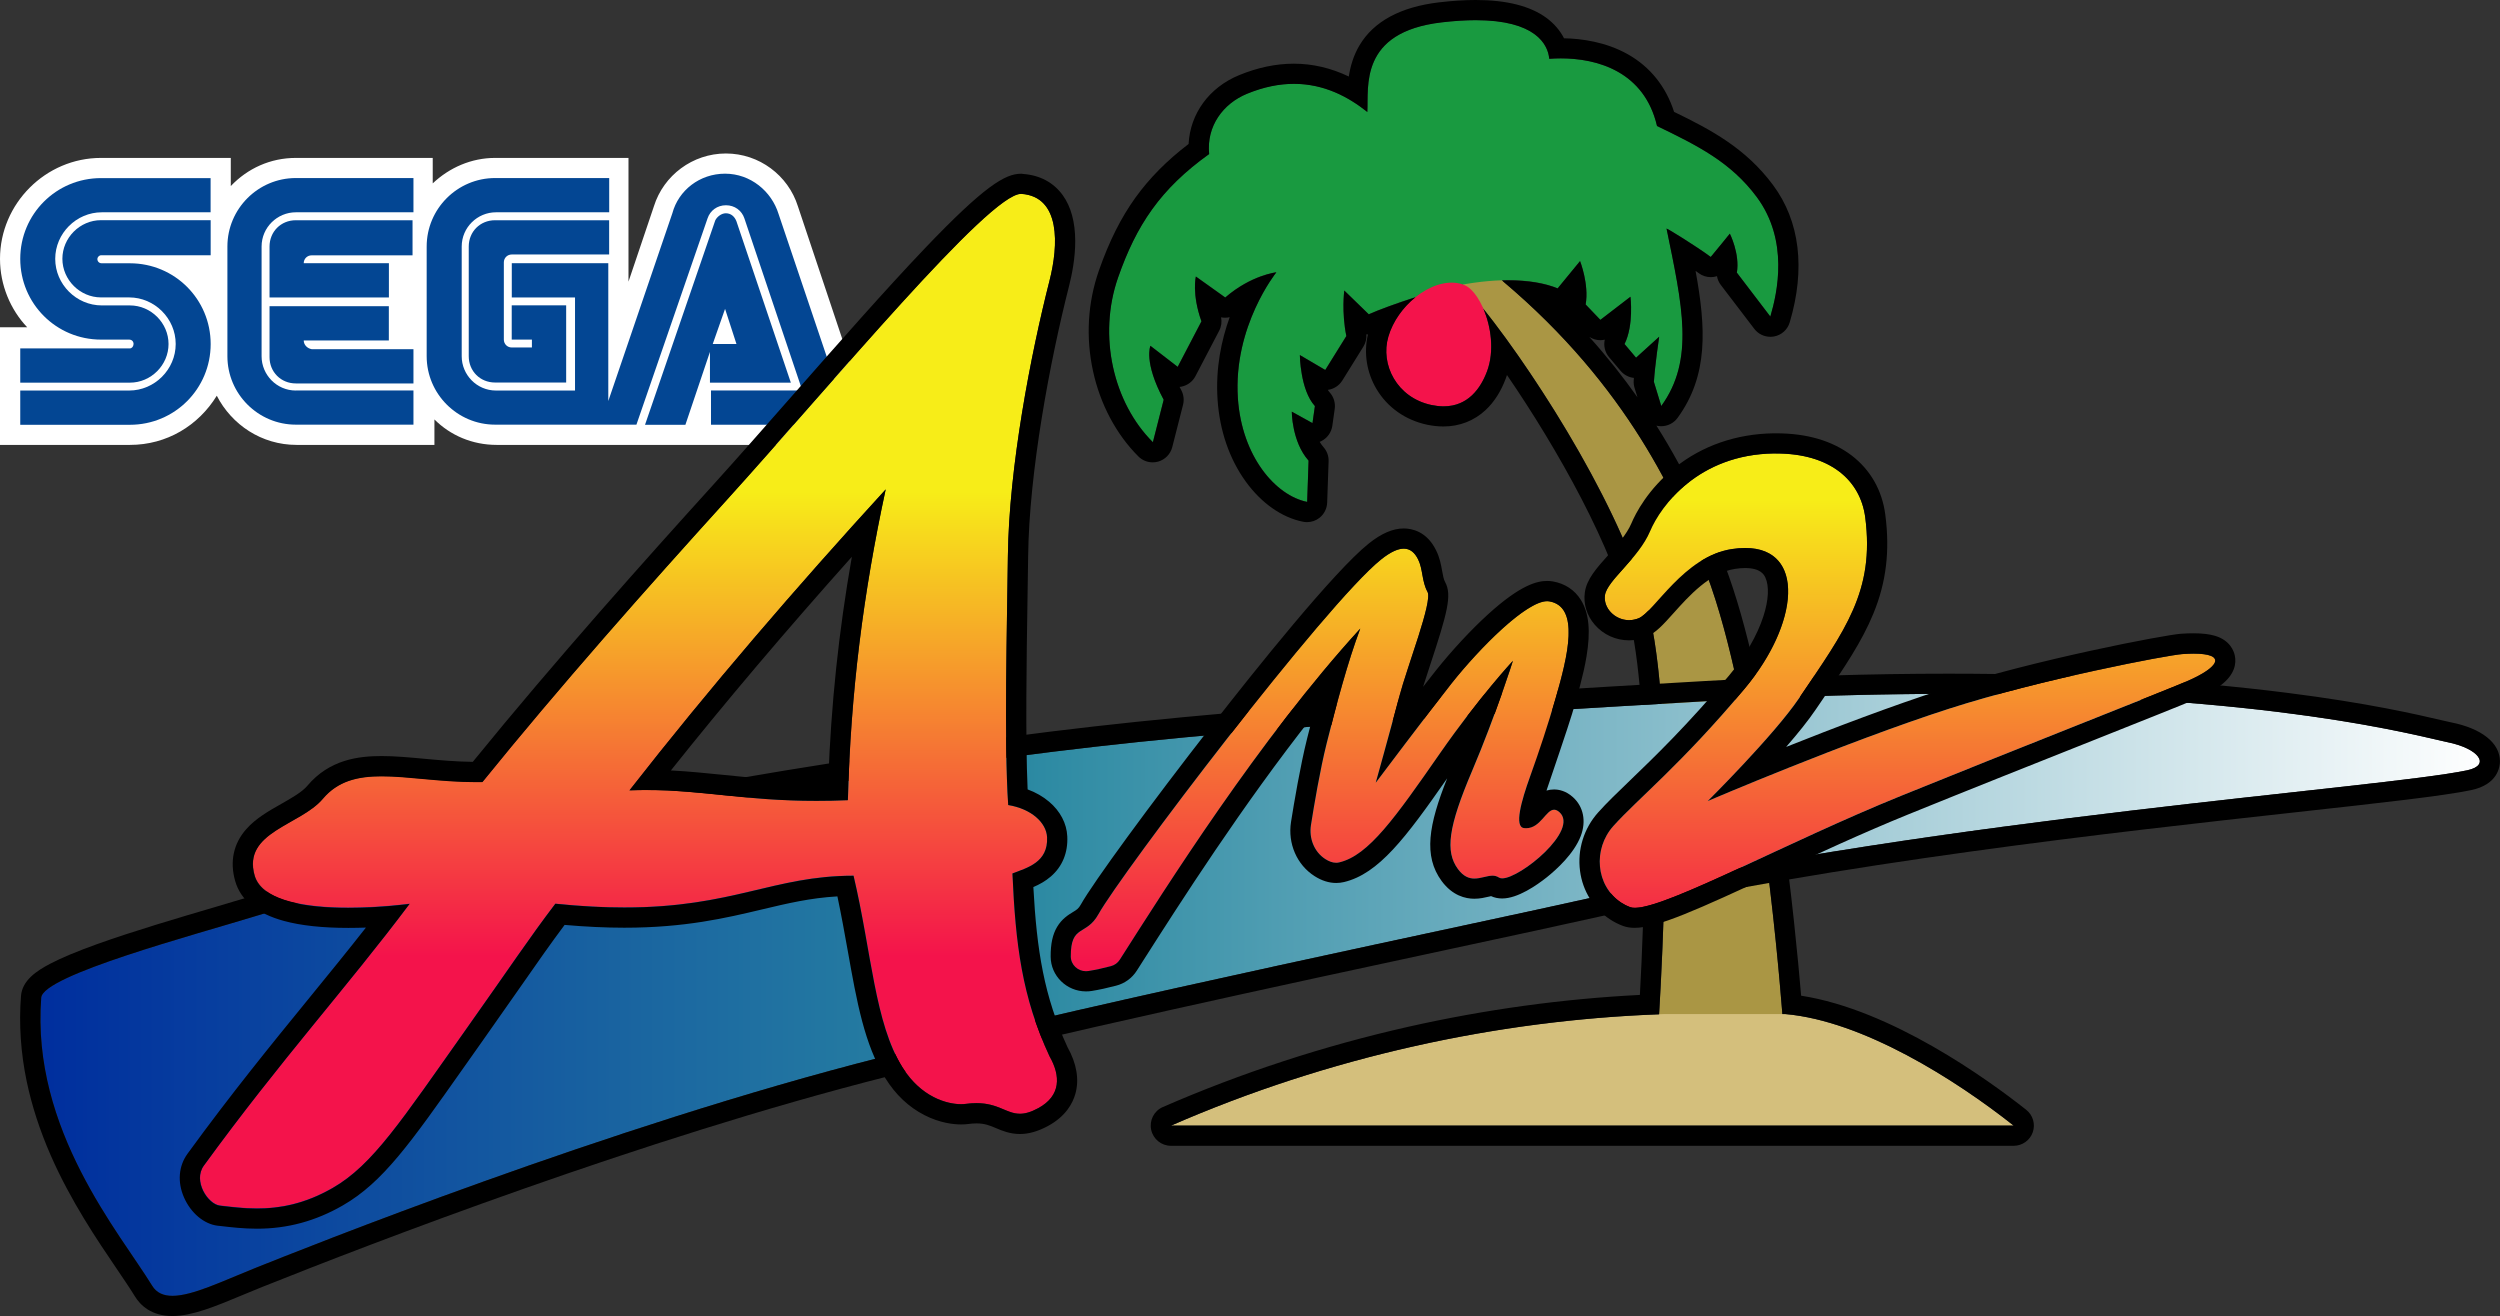 <?xml version="1.0" encoding="utf-8"?>
<!-- Generator: Adobe Illustrator 25.4.1, SVG Export Plug-In . SVG Version: 6.00 Build 0)  -->
<svg version="1.1" id="Layer_1" xmlns="http://www.w3.org/2000/svg" xmlns:xlink="http://www.w3.org/1999/xlink" x="0px" y="0px"
	 viewBox="0 0 3839 2020.9" style="enable-background:new 0 0 3839 2020.9;" xml:space="preserve">
<rect x="0" y="0" width="3839" height="2020.9" fill="#333333" stroke="none"/>
<style type="text/css">
	.st0{fill:#FFFFFF;}
	.st1{clip-path:url(#SVGID_00000150103856397656910720000006755665272035157383_);fill:#FFFFFF;}
	.st2{clip-path:url(#SVGID_00000049901568017932928670000003378079031096608417_);fill:#FFFFFF;}
	.st3{clip-path:url(#SVGID_00000025431240491873305270000012156325009850590851_);fill:#FFFFFF;}
	.st4{clip-path:url(#SVGID_00000163050988506239510930000005828168156217843642_);fill:#FFFFFF;}
	.st5{clip-path:url(#SVGID_00000019675389003087430760000017148134055545220268_);fill:#FFFFFF;}
	.st6{clip-path:url(#SVGID_00000038375070242519712710000002270438303256620474_);fill:#FFFFFF;}
	.st7{clip-path:url(#SVGID_00000177466282732464141730000012275408487032402063_);fill:#FFFFFF;}
	.st8{clip-path:url(#SVGID_00000148653311914497385360000014137855929718931116_);fill:#FFFFFF;}
	.st9{clip-path:url(#SVGID_00000106129441548741404920000016409499503379139767_);fill:#FFFFFF;}
	.st10{clip-path:url(#SVGID_00000146480252782646845160000008080466601064798623_);fill:#FFFFFF;}
	.st11{clip-path:url(#SVGID_00000047740966888734774640000017542693636842358462_);fill:#FFFFFF;}
	.st12{clip-path:url(#SVGID_00000107578919138600444440000012474362167409823876_);fill:#FFFFFF;}
	.st13{clip-path:url(#SVGID_00000027599663608427132030000017426885710107618238_);fill:#FFFFFF;}
	.st14{clip-path:url(#SVGID_00000163057854327063063070000015633127400222866314_);fill:#FFFFFF;}
	.st15{clip-path:url(#SVGID_00000138565888840142081280000013057317920518374320_);fill:#FFFFFF;}
	.st16{clip-path:url(#SVGID_00000096756709814996632710000012456661983357992859_);fill:#FFFFFF;}
	.st17{fill:#AA9644;stroke:#000000;stroke-width:33.983;stroke-linecap:round;stroke-miterlimit:10;}
	.st18{fill:#199A40;stroke:#000000;stroke-width:33.983;stroke-linecap:round;stroke-miterlimit:10;}
	.st19{fill:#D4BF7C;stroke:#000000;stroke-width:33.983;stroke-linecap:round;stroke-miterlimit:10;}
	.st20{fill:#F4134B;stroke:#000000;stroke-width:33.983;stroke-linecap:round;stroke-miterlimit:10;}
	
		.st21{clip-path:url(#SVGID_00000165212996956894721290000001894524358909858495_);fill:url(#path2694_00000145032003840359334170000004969880029260253880_);stroke:#000000;stroke-width:33.983;stroke-linecap:round;stroke-miterlimit:10;}
	
		.st22{clip-path:url(#SVGID_00000171704826648266397590000008763237708847100046_);fill:url(#path2796_00000013178428500236549020000011101374720960767675_);}
	
		.st23{clip-path:url(#SVGID_00000042703313434795117260000008944663110921089706_);fill:url(#path2824_00000141419782369927259680000015363880667287449254_);}
	
		.st24{clip-path:url(#SVGID_00000036940021995209950910000005452481644115510966_);fill:url(#path2852_00000072249520229754720710000005752524803025491106_);}
	.st25{fill:#034693;}
	
		.st26{clip-path:url(#SVGID_00000041988756392659126890000001119208460454463885_);fill:url(#path2694_00000166673765915170581720000000172192889173807264_);stroke:#000000;stroke-width:33.983;stroke-linecap:round;stroke-miterlimit:10;}
	
		.st27{clip-path:url(#SVGID_00000108278214001276235510000013524233720425218212_);fill:url(#path2796_00000057143020395816643200000008025833194826444200_);}
	
		.st28{clip-path:url(#SVGID_00000033327058265493707580000011083623459374890880_);fill:url(#path2824_00000066481683592326512260000005077658149130245026_);}
	
		.st29{clip-path:url(#SVGID_00000101781517790452415690000005969373334950144410_);fill:url(#path2852_00000060007443451962335600000014093884089678039436_);}
	.st30{fill:#AA9644;stroke:#000000;stroke-width:34.287;stroke-linecap:round;stroke-miterlimit:10;}
	.st31{fill:#199A40;stroke:#000000;stroke-width:34.287;stroke-linecap:round;stroke-miterlimit:10;}
	.st32{fill:#D4BF7C;stroke:#000000;stroke-width:34.287;stroke-linecap:round;stroke-miterlimit:10;}
	.st33{fill:#F4134B;stroke:#000000;stroke-width:34.287;stroke-linecap:round;stroke-miterlimit:10;}
	
		.st34{clip-path:url(#SVGID_00000152975745463659109310000012851977702134184878_);fill:url(#path2694_00000003816331123678025860000012022898703433389211_);stroke:#000000;stroke-width:34.287;stroke-linecap:round;stroke-miterlimit:10;}
	
		.st35{clip-path:url(#SVGID_00000051382975106658264560000000416284697850443933_);fill:url(#path2796_00000013165168274143511230000016505827040277530242_);}
	
		.st36{clip-path:url(#SVGID_00000053522593820447287330000011183975134419340209_);fill:url(#path2824_00000030481432238779210460000002156002125665541009_);}
	
		.st37{clip-path:url(#SVGID_00000099649055428968675800000018374880671321966209_);fill:url(#path2852_00000009588416673179434650000003901382349061642130_);}
	
		.st38{clip-path:url(#SVGID_00000014597221248400825730000016195790932627445656_);fill:url(#path2694_00000103234018926514742700000005587458440432503985_);stroke:#000000;stroke-width:34.287;stroke-linecap:round;stroke-miterlimit:10;}
	
		.st39{clip-path:url(#SVGID_00000109016371701503036120000017034216398549470135_);fill:url(#path2796_00000098191091774949978550000005019290328587793082_);}
	
		.st40{clip-path:url(#SVGID_00000052819323933510122290000013465156774714660027_);fill:url(#path2824_00000167362285730145848970000006107421026877389198_);}
	
		.st41{clip-path:url(#SVGID_00000075124715326510880950000005471207776936049594_);fill:url(#path2852_00000051355929359370521540000007266296423027884428_);}
	.st42{fill:none;}
	.st43{fill:#AA9644;}
	.st44{fill:#199A40;}
	.st45{fill:#D4BF7C;}
	.st46{fill:#F4134B;}
	
		.st47{clip-path:url(#SVGID_00000018231467769830977790000000465070044806334612_);fill:url(#path2694_00000007388816424134211640000009677213949269002157_);}
	
		.st48{clip-path:url(#SVGID_00000075122965796695706940000008219575112177165442_);fill:url(#path2796_00000089575386123049331670000015633483454920733360_);}
	
		.st49{clip-path:url(#SVGID_00000000944800354570317190000001480242195659443868_);fill:url(#path2824_00000011011567588587537340000010915041036268711340_);}
	
		.st50{clip-path:url(#SVGID_00000168093471847690029740000007427026446113344900_);fill:url(#path2852_00000135686038740900481800000011120806949617906304_);}
	
		.st51{clip-path:url(#SVGID_00000102524271993955500590000006768505704501323149_);fill:url(#path2694_00000063616979687034496790000004249112376199597980_);}
	
		.st52{clip-path:url(#SVGID_00000084497100548145072940000010150121578334946963_);fill:url(#path2796_00000137853923720722091610000005866428673165881236_);}
	
		.st53{clip-path:url(#SVGID_00000001631413245752279790000009471144572996585381_);fill:url(#path2824_00000137106886136732097320000015644796366819988119_);}
	
		.st54{clip-path:url(#SVGID_00000044892221329950071300000014262265168702493586_);fill:url(#path2852_00000009557166112233403110000009117190948499764908_);}
	
		.st55{clip-path:url(#SVGID_00000004517824011931994810000008550275010552255662_);fill:url(#path2694_00000133490687359057414660000010353485818714391718_);}
	
		.st56{clip-path:url(#SVGID_00000133520656974667790710000017035959974366889089_);fill:url(#path2796_00000183230814062172412730000008465251584443495837_);}
	
		.st57{clip-path:url(#SVGID_00000096763167086994731280000005851813526825941633_);fill:url(#path2824_00000090975533243410088650000017365172827261115825_);}
	
		.st58{clip-path:url(#SVGID_00000014620664879309096760000006210577041379678649_);fill:url(#path2852_00000118369326615222391780000017123601870682195099_);}
	
		.st59{clip-path:url(#SVGID_00000045601540902487233570000015377926900133877385_);fill:url(#path2694_00000058552166586404889340000006661211767717354417_);}
	
		.st60{clip-path:url(#SVGID_00000004505642148507184670000000023851425964241811_);fill:url(#path2796_00000047752134368035058270000000419936964063581588_);}
	
		.st61{clip-path:url(#SVGID_00000075850806422980745450000011641526607367071912_);fill:url(#path2824_00000151535852857693087810000010343277219812912567_);}
	
		.st62{clip-path:url(#SVGID_00000098921363296543759480000017760549852691167374_);fill:url(#path2852_00000054953858163487878510000015426631296710063022_);}
	.st63{fill:#FFFFFF;stroke:#000000;stroke-width:33.983;stroke-linecap:round;stroke-miterlimit:10;}
	
		.st64{clip-path:url(#SVGID_00000116201507082149421190000004107874428830185643_);fill:#FFFFFF;stroke:#000000;stroke-width:33.983;stroke-linecap:round;stroke-miterlimit:10;}
	.st65{clip-path:url(#SVGID_00000096031428979465431640000004760849674522106811_);fill:#FFFFFF;}
	.st66{clip-path:url(#SVGID_00000009575308193180908240000014744895425527659669_);fill:#FFFFFF;}
	.st67{clip-path:url(#SVGID_00000062185436345499855810000018099173965499889563_);fill:#FFFFFF;}
	
		.st68{clip-path:url(#SVGID_00000150791969580225968670000001623849719806086076_);fill:#FFFFFF;stroke:#000000;stroke-width:33.983;stroke-linecap:round;stroke-miterlimit:10;}
	.st69{clip-path:url(#SVGID_00000135651798343335715980000014641382232055153576_);fill:#FFFFFF;}
	.st70{clip-path:url(#SVGID_00000039816402209984571340000006650888804267905950_);fill:#FFFFFF;}
	.st71{clip-path:url(#SVGID_00000172417974490051453100000002015051309667321791_);fill:#FFFFFF;}
	.st72{fill:#FFFFFF;stroke:#000000;stroke-width:34.287;stroke-linecap:round;stroke-miterlimit:10;}
	
		.st73{clip-path:url(#SVGID_00000080900388175416881530000013543538133842915464_);fill:#FFFFFF;stroke:#000000;stroke-width:34.287;stroke-linecap:round;stroke-miterlimit:10;}
	.st74{clip-path:url(#SVGID_00000112606562950687553090000000373360718812777622_);fill:#FFFFFF;}
	.st75{clip-path:url(#SVGID_00000078009123659022575830000005017369276201151886_);fill:#FFFFFF;}
	.st76{clip-path:url(#SVGID_00000181048674101913974180000000929996794803810187_);fill:#FFFFFF;}
	
		.st77{clip-path:url(#SVGID_00000119095700828847714300000003782886581463849640_);fill:#FFFFFF;stroke:#000000;stroke-width:34.287;stroke-linecap:round;stroke-miterlimit:10;}
	.st78{clip-path:url(#SVGID_00000116952537411387896770000003358978108642183863_);fill:#FFFFFF;}
	.st79{clip-path:url(#SVGID_00000033350894012848364800000011107014642759678884_);fill:#FFFFFF;}
	.st80{clip-path:url(#SVGID_00000096034319856316387720000016460875875835796103_);fill:#FFFFFF;}
</style>
<g>
	<g>
		<g>
			<g>
				<path class="st0" d="M1225.2,316.6c-14.9-47.2-59.3-80.9-110.5-80.9c-51.2,0-95.7,33.7-110.5,80.9l-39.1,115.9v-190H760.2
					c-36.4,0-70.1,14.9-95.7,39.1v-39.1H454.2c-39.1,0-74.1,16.2-99.8,43.2v-43.2H155c-84.9,0-155,70.1-155,155
					c0,40.4,16.2,78.2,41.8,105.1H0v180.6h199.5c56.6,0,105.1-29.6,133.4-75.5c22.9,44.5,68.7,75.5,122.6,75.5h211.6v-39.1
					c24.3,24.3,57.9,39.1,95.7,39.1h585L1225.2,316.6z"/>
				<g>
					<g>
						<path class="st25" d="M199.5,535H31.1v52.6h168.4c32.4,0,59.3-27,59.3-59.3c0-32.4-27-59.3-59.3-59.3h-43.2
							c-39.1,0-71.5-32.4-71.5-71.5s32.4-71.5,71.5-71.5h167.1v-52.5H155.1c-68.7,0-124,55.3-124,124s55.3,124,124,124h43.2
							c4,0,6.8,2.7,6.8,6.8C204.9,532.3,202.3,535,199.5,535z"/>
						<path class="st25" d="M155.1,392h168.4v-53.9H155.1c-32.4,0-59.3,27-59.3,59.3s27,59.3,59.3,59.3h43.2
							c39.1,0,71.5,32.4,71.5,71.5c0,39.1-32.4,71.5-71.5,71.5H31.1v52.6h168.4c68.7,0,124-55.3,124-124s-55.3-124-124-124h-43.2
							c-4,0-6.8-2.7-6.8-6.8C149.7,394.8,152.3,392,155.1,392z"/>
					</g>
					<g>
						<path class="st25" d="M760.2,338.2c-22.9,0-40.4,17.5-40.4,40.4V547c0,22.9,17.5,40.4,40.4,40.4h109.2V468.9h-83.6v52.6h31
							v12.1h-31c-6.8,0-12.1-5.4-12.1-12.1V402.9c0-6.8,5.4-12.1,12.1-12.1h149.6v-52.6L760.2,338.2L760.2,338.2z"/>
						<path class="st25" d="M1091.8,587.6h122.6l-83.6-248c-2.7-6.8-8.1-12.1-16.2-12.1c-6.8,0-13.5,5.4-16.2,10.8l-107.9,314h62
							l37.7-111.9v47.2H1091.8z M1113.4,474.3l17.5,53.9h-36.4L1113.4,474.3z"/>
						<path class="st25" d="M1195.6,328.7c-10.8-35.1-43.2-62-82.2-62c-39,0-71.5,25.6-80.9,60.7l-98.4,288.4V404.2H785.9v52.6H883
							v142.9H761.6c-29.6,0-52.6-24.3-52.6-52.6V378.6c0-29.6,24.3-52.6,52.6-52.6h173.9v-52.6H760.3
							c-57.9,0-105.1,47.2-105.1,105.1V547c0,57.9,47.2,105.1,105.1,105.1h217l109.2-316.7c4-12.1,14.9-20.2,28.3-20.2
							s24.3,8.1,28.3,20.2l88.9,264.2h-140.2v52.6h213l0,0L1195.6,328.7z"/>
					</g>
					<g>
						<path class="st25" d="M454.3,599.7c-29.6,0-52.6-24.3-52.6-52.6V378.6c0-29.6,24.3-52.6,52.6-52.6h180.6v-52.6H454.3
							c-57.9,0-105.1,47.2-105.1,105.1V547c0,57.9,47.2,105.1,105.1,105.1h180.6v-52.5H454.3z"/>
						<path class="st25" d="M466.4,522.8h130.7v-52.6H413.9v78.2c0,22.9,17.5,40.4,40.4,40.4h180.6v-52.6H478.6
							C471.8,535,466.4,529.5,466.4,522.8z"/>
						<path class="st25" d="M597.2,404.2H466.4c0-6.8,5.4-12.1,12.1-12.1h155v-53.9H454.3c-22.9,0-40.4,17.5-40.4,40.4v78.2h183.3
							V404.2z"/>
					</g>
				</g>
			</g>
		</g>
	</g>
	<g>
		<g>
			<g>
				<path id="path2658_00000093164954726911556660000006117504139371818370_" class="st43" d="M2241.6,432.2
					c74.5,76.8,253.6,341.8,292.3,515.9c42.8,192.7,12.9,623.5,12.9,623.5l98.5,30.2l92.8-30.2c0,0-32.2-466.5-118.2-692.3
					c-43.6-114.5-120.4-285.9-311.6-447.1C2254.4,376.8,2245.9,400.9,2241.6,432.2z"/>
				<path id="path2660_00000160899481145431831440000006117899005489717434_" class="st44" d="M2379,90.3
					c58.1-4.3,144.1,10.7,165.6,103.2c62.3,30.1,113.4,55.5,153.2,109.1c49.4,66.7,31.7,146.7,20.8,183.5l-51.4-67.4
					c4.8-29-10.8-59.9-10.8-59.9s-19.8,24.5-29.3,35.8c-22.3-16.5-67.2-44.2-67.9-43.6c24.2,117.7,43.5,201.6-8.1,272.5l-11.3-37.1
					c1.6-25.8,8.1-69.3,8.1-69.3l-35.5,32.2l-17.7-21c14.5-29,9.1-72.6,9.1-72.6l-46.2,35.5l-22.6-23.7c5.4-31.2-8.6-66.7-8.6-66.7
					l-34.4,41.9c-34.4-14-87.1-17.2-153.7-4.3c-35.1,6.8-107.5,31.2-136.5,44.1l-37.6-36.5c0,0-4.3,33.3,3.2,69.9l-32.4,52.1
					l-39-22.9c0,0,0.5,53.6,23.1,78.3l-3.7,26.2l-31.8-17.6c0,0,0,46.2,25.8,75.2l-2.1,63.4c-48.4-9.7-100.3-69.6-106.4-159.1
					c-7.5-110.7,59.1-193.5,59.1-193.5s-38.7,4.3-78.5,38.7l-45.2-32.2c0,0-6.5,26.9,8.6,68.8l-36.5,69.9l-41.9-32.3
					c0,0-10.8,24.7,20.4,82.8l-16.6,65.2c-60.6-60.3-84.9-163.3-53.3-253.3c28-79.6,64.5-135.4,139.7-189.2
					c-4.3-43,21.5-77.4,58-92.5c81.2-33.4,141.9-6.5,184.9,28c2.2-38.7-12.9-122.6,113.9-137.6C2350.9,18.1,2376.9,64.5,2379,90.3z"
					/>
				<path id="path2662_00000048481633828935580500000013424722172441662093_" class="st45" d="M3092.2,1728.5H1798.2
					c244-106.5,504.9-162.9,757.5-171.3h185.8C2860.4,1567.7,3002.3,1657.4,3092.2,1728.5z"/>
				<path id="path2664_00000117636017880974345350000015447837381842023606_" class="st46" d="M2249.5,438.1
					c25.8,11.3,53.2,80.6,33.9,132.2c-11.4,30.4-35.6,62.2-85.5,51.6c-53.2-11.3-78.6-62.3-66.1-104.8
					C2147.9,462.2,2209.3,420.5,2249.5,438.1z"/>
				<path d="M2266.1,31c91.8,0,111.1,37.2,112.9,59.3c5.6-0.4,11.5-0.7,17.6-0.7c56.5,0,128.5,20.4,147.9,103.9
					c62.3,30.1,113.4,55.5,153.2,109.1c49.4,66.7,31.7,146.7,20.8,183.5l-51.4-67.4c4.8-29-10.8-59.9-10.8-59.9
					s-19.8,24.5-29.3,35.8c-22-16.3-66.2-43.6-67.9-43.6c0,0,0,0,0,0c24.2,117.7,43.5,201.6-8.1,272.5l-11.3-37.1
					c1.6-25.8,8.1-69.3,8.1-69.3l-35.5,32.2l-17.7-21c14.5-29,9.1-72.6,9.1-72.6l-46.2,35.5l-22.6-23.6c5.4-31.2-8.6-66.6-8.6-66.6
					l-34.4,41.9c-19.6-8-45-12.4-75.6-12.4c-3.2,0-6.4,0-9.7,0.1c0.6,0.6,1,1,1.6,1.6c191.2,161.2,268,332.6,311.6,447.1
					c77.1,202.4,111,598.2,117.2,677.9h4.4c119,10.4,260.9,100.2,350.8,171.3H1798.2c241.4-105.4,499.4-161.6,749.5-170.9
					c4.6-75.1,24.5-437.2-13.8-609.4c-33.4-150-170.9-367.5-255.9-473.9c11.7,27.4,17.1,64.9,5.5,96c-9.9,26.3-29.3,53.7-66.7,53.7
					c-5.8,0-12-0.7-18.7-2.1c-53.2-11.3-78.6-62.3-66.1-104.8c7-24,22.8-45.5,41.6-60.6c-28.1,9-56.1,19.2-71.7,26.2l-37.6-36.5
					c0,0-4.3,33.3,3.2,69.9l-32.4,52.1l-39-22.9c0,0,0.5,53.6,23.1,78.3l-3.7,26.2l-31.8-17.6c0,0,0,46.2,25.8,75.2l-2.2,63.4
					c-48.4-9.7-100.3-69.6-106.4-159.1c-7.5-110.7,59.1-193.5,59.1-193.5s-38.7,4.3-78.5,38.7l-45.1-32.2c0,0-6.4,26.9,8.6,68.8
					l-36.5,69.9l-41.9-32.3c0,0-10.7,24.7,20.4,82.8l-16.6,65.2c-60.6-60.3-84.9-163.3-53.3-253.3c27.9-79.6,64.5-135.4,139.7-189.2
					c-4.3-43,21.5-77.4,58-92.5c26.2-10.8,50.2-15.3,72.2-15.3c46.3,0,83.5,19.9,112.7,43.2c2.1-38.7-12.9-122.6,113.9-137.6
					C2233.3,32.1,2250.7,31,2266.1,31 M2266.1,0L2266.1,0c-17.2,0-36.1,1.2-56.3,3.6c-59.1,7-100.2,29.2-122.1,65.9
					c-9.4,15.8-14.1,32.5-16.5,48c-27.3-13.1-55.5-19.7-84.4-19.7c-27.4,0-55.6,5.9-84,17.6c-46.2,19-75.2,59.3-77.6,105.7
					c-33.3,25.4-60,52.4-81.5,82.2c-22.4,31.2-40.3,66.8-56.2,112.1c-17.2,49.1-20.4,102.5-9,154.7c11,50.7,35.8,97.2,69.7,130.9
					c5.9,5.9,13.8,9,21.9,9c2.8,0,5.5-0.4,8.2-1.1c10.7-3,19-11.4,21.8-22.2l16.6-65.2c1.9-7.5,0.9-15.5-2.7-22.3
					c-0.9-1.7-1.8-3.4-2.6-5c1.2-0.1,2.3-0.3,3.5-0.6c8.9-2,16.6-7.8,20.8-15.9l36.5-69.9c3.3-6.3,4.3-13.6,2.9-20.5
					c2,0.4,4.1,0.6,6.2,0.6c2.4,0,4.7-0.3,7-0.8c-12.6,34.9-21.9,78.3-18.6,126.7c3.2,47.6,18.2,91,43.2,125.6
					c24.1,33.3,55.4,55.3,88.1,61.8c2,0.4,4.1,0.6,6.1,0.6c6.9,0,13.7-2.3,19.2-6.7c7.1-5.7,11.4-14.2,11.7-23.3l2.2-63.4
					c0.3-8-2.5-15.7-7.8-21.7c-2.2-2.5-4.2-5.3-5.9-8.2c0.8-0.3,1.7-0.7,2.5-1.1c9.1-4.6,15.4-13.3,16.9-23.4l3.7-26.2
					c1.3-9.2-1.6-18.4-7.8-25.3c-1-1.1-1.9-2.3-2.8-3.8c8.9-1.2,17.1-6.2,22.2-14.3l32.4-52.1c3.5-5.7,5.1-12.3,4.6-18.9
					c0.8,0.1,1.6,0.2,2.4,0.2c-6.7,28.1-2,58.4,13.2,83.9c16.8,28.2,44.4,47.6,77.6,54.7c8.6,1.8,17.1,2.7,25.1,2.7
					c24.8,0,47.3-8.8,65-25.4c13-12.2,23.4-28.5,30.8-48.4c0.6-1.7,1.3-3.5,1.8-5.2c77.4,112.8,164.6,267.7,189.4,378.9
					c33.9,152.4,20.8,462.7,14.7,573c-118.8,6-238.2,22.5-355.5,48.9c-129.8,29.3-256.7,70.8-377.1,123.3
					c-13.5,5.9-20.9,20.4-17.9,34.8c3,14.4,15.7,24.7,30.4,24.7h1294.1c13.2,0,25-8.4,29.3-20.8c4.3-12.5,0.3-26.3-10.1-34.5
					c-59.2-46.8-207.1-153.7-345.6-175.2c-4.7-55.4-14.3-156.5-30.1-269c-24.2-172-53.4-303.8-86.9-391.7
					c-24.4-63.9-56.4-137.4-105.2-214.7c0.7,0.2,1.5,0.3,2.3,0.5c1.7,0.3,3.4,0.4,5.1,0.4c9.8,0,19.2-4.7,25.1-12.8
					c47.5-65.3,43.6-138.2,27.6-225.7c1.7,1.2,3.3,2.4,4.9,3.5c5.5,4.1,12,6.1,18.4,6.1c3.3,0,6.5-0.5,9.6-1.5
					c0.8,4.8,2.8,9.5,5.9,13.5l51.4,67.4c5.9,7.8,15.1,12.2,24.7,12.2c1.9,0,3.7-0.2,5.6-0.5c11.5-2.1,20.8-10.5,24.1-21.7
					c24.4-82.4,15.6-155.3-25.6-210.8c-42.1-56.7-95.3-84.9-152-112.4c-12.4-38.7-36.7-69.1-70.9-88.4
					c-33.9-19.1-71.2-24.1-98.1-24.6c-6.1-12-15.3-22.7-27.1-31.4C2349.8,9.2,2313.3,0,2266.1,0L2266.1,0L2266.1,0z M2398.8,473.1
					c1.8-0.4,3.7-1,5.4-1.7c0.4,3.6,1.5,7.2,3.2,10.4C2404.5,478.9,2401.7,476,2398.8,473.1L2398.8,473.1z M2514.5,610.1
					c-21.7-30.7-46.1-61.7-74-92.8c5.1,3.3,11,5.1,17,5.1c2.3,0,4.6-0.3,6.8-0.8c-2.1,9.4,0.2,19.3,6.6,26.9l17.7,21
					c5.2,6.1,12.5,10,20.4,10.8c-0.1,1.5-0.2,2.9-0.3,4.3c-0.2,3.7,0.2,7.4,1.3,11L2514.5,610.1L2514.5,610.1z"/>
				<g>
					<g>
						<defs>
							<path id="SVGID_00000044165626776237436630000005951873366364338573_" d="M1281.2,1202.5c401.5-62.9,585.3-82.2,1340-125.8
								c754.2-43.5,1088.4,53.2,1136.8,62.9c48.4,9.7,67.7,35.5,30.5,43.3c-133.6,27.9-799.6,72.8-1336.6,193.8
								c-196.3,44.2-735.3,154.8-1098.1,246.7c-419.7,106.3-890.1,295.1-962.7,324.1c-72.6,29-135.4,62.9-157.5,26.8
								c-49.4-80.7-185.9-239.7-170.3-442.3c2.7-34.5,234.7-96.2,332.7-126.3C647.5,1328.3,879.7,1265.4,1281.2,1202.5"/>
						</defs>
						<clipPath id="SVGID_00000142872752058876787910000008218276049241223068_">
							<use xlink:href="#SVGID_00000044165626776237436630000005951873366364338573_"  style="overflow:visible;"/>
						</clipPath>
						
							<linearGradient id="path2694_00000080906288776980391350000006316912664875327162_" gradientUnits="userSpaceOnUse" x1="6065.906" y1="2652.766" x2="6071.567" y2="2652.766" gradientTransform="matrix(661.206 0 0 -176.412 -4010748.5 469503.844)">
							<stop  offset="0" style="stop-color:#002F9E"/>
							<stop  offset="0.401" style="stop-color:#2B89A2"/>
							<stop  offset="1" style="stop-color:#FFFFFF"/>
						</linearGradient>
						
							<path id="path2694_00000164497116387288803720000016916312447766728085_" style="clip-path:url(#SVGID_00000142872752058876787910000008218276049241223068_);fill:url(#path2694_00000080906288776980391350000006316912664875327162_);" d="
							M47.7,2012.4v-977.1h3778.1v977.1H47.7z"/>
					</g>
					<path d="M2992,1065.5c495.5,0,726.4,66.2,766,74.1c48.4,9.7,67.7,35.5,30.5,43.3c-133.6,27.9-799.6,72.8-1336.6,193.8
						c-196.3,44.2-735.3,154.8-1098.1,246.7c-419.7,106.3-890.1,295.1-962.7,324.1c-50.1,20.1-95.7,42.4-126.3,42.4
						c-13.7,0-24.4-4.5-31.2-15.6c-49.4-80.7-185.9-239.7-170.3-442.3c2.6-34.5,234.7-96.2,332.7-126.3
						c251.6-77.4,483.8-140.3,885.3-203.2c401.5-62.9,585.3-82.2,1340-125.8C2758.5,1068.8,2881.7,1065.5,2992,1065.5 M2992,1034.5
						c-117.9,0-243.3,3.8-372.6,11.2c-404.1,23.3-621.9,38.4-803.6,55.7c-193.2,18.4-338.7,38.9-539.4,70.4
						c-385,60.3-617.7,120.5-889.6,204.2c-15.9,4.9-36,10.8-57.3,17.1c-55.4,16.3-124.3,36.6-179.9,56.5
						c-31.4,11.3-55.1,21.2-72.5,30.3c-21.2,11.1-43.1,25.7-44.9,49.7c-3.3,42.8-0.4,86.8,8.7,130.6c7.8,37.4,20.3,76,37.2,114.5
						c30.7,69.9,71.2,129.6,100.8,173.2c11.1,16.4,20.7,30.5,28.1,42.6c8.5,13.9,25.4,30.4,57.7,30.4c30.5,0,66.2-14.9,107.7-32.2
						c9.8-4.1,19.9-8.3,30.1-12.4l2.1-0.8c163.2-65.3,583.1-227.4,956.6-322c262.4-66.5,612.3-141.7,867.8-196.6
						c94.1-20.2,175.4-37.7,229.6-49.9c365.6-82.3,788.2-128.9,1067.8-159.8c130.4-14.4,224.6-24.8,268.3-33.9
						c41.1-8.6,44.2-36.1,44.2-44.4c-0.1-28-28.1-50.3-74.9-59.6c-3.3-0.7-8.9-2-15.9-3.6c-36.3-8.5-111.8-26.1-236-41.8
						C3358.9,1044.4,3183.8,1034.5,2992,1034.5L2992,1034.5z"/>
				</g>
				<g>
					<defs>
						<path id="SVGID_00000107580981550377459540000014659174865444598674_" d="M2864.3,794.8c14.5,112.9-30.6,172.5-101.6,277.3
							c-38.7,57.2-140.3,158-140.3,158s211.2-90.5,370.9-141.9c140.3-45.1,335.4-82.3,358-83.8c69.3-4.8,62.9,17.7,6.4,41.9
							c-34.2,14.7-267.7,106.4-438.6,175.8c-188.2,76.3-380.5,183.8-416,170.9c-4.6-1.7-9.2-4-13.6-6.9
							c-39.4-25.9-43.7-82.4-12.2-117.6c37.1-41.4,103.9-94.4,201.6-210.9c89.7-107,94.9-231.9-19.3-214.5
							c-74.2,11.3-119.3,96.7-143.5,106.4c-27.3,10.9-55-11.5-51.6-35.5c3.2-22.6,51.6-56.4,69.3-98.4
							c16.5-39,74.2-117.7,190.3-119.3C2809.5,695.2,2856.9,736.8,2864.3,794.8"/>
					</defs>
					<clipPath id="SVGID_00000165234324760890850600000015685180095476769713_">
						<use xlink:href="#SVGID_00000107580981550377459540000014659174865444598674_"  style="overflow:visible;"/>
					</clipPath>
					
						<linearGradient id="path2796_00000094615267330561074830000007256660973347490959_" gradientUnits="userSpaceOnUse" x1="6076.051" y1="2636.252" x2="6081.711" y2="2636.252" gradientTransform="matrix(0 125.885 175.563 0 -459892.844 -764118.5)">
						<stop  offset="0" style="stop-color:#F7ED18"/>
						<stop  offset="1" style="stop-color:#F4134B"/>
					</linearGradient>
					
						<path id="path2796_00000130615878234603195110000018342472751243920274_" style="clip-path:url(#SVGID_00000165234324760890850600000015685180095476769713_);fill:url(#path2796_00000094615267330561074830000007256660973347490959_);" d="
						M2448.3,1405.9V695.2h972.3v710.7H2448.3z"/>
				</g>
				<g>
					<defs>
						<path id="SVGID_00000044890338997031003650000001889013456257423504_" d="M2177.6,858.9c7.6,15.1,5.6,33.9,14.5,50
							c8.1,14.5-31.1,114.2-43.5,161.2c-14.5,54.8-36,131.7-36,131.7s80.5-107.1,116.6-152.6c43.5-54.8,119.1-131.2,150-125.8
							c64.5,11.3,5.6,149-8.2,213.5c-15.8,40.3-54.3,131.8-30.7,134.6c29.2,3.4,35.5-41.3,54.4-24.4
							c32.9,29.4-74.2,112.9-92.9,100.4c-16.9-11.3-40.3,17.7-62.9-12.9c-19.9-27-14.8-64.8,21.8-150.8c36.5-86,62.6-169,62.6-169
							s-51.5,55.3-111.8,141.9c-68.8,98.9-109.6,157-154.8,167.7c-7.3,1.7-14.6-0.8-21.3-5c-17.3-11-25.4-32-22.2-52.3
							c4.9-31.1,14-85.1,24.1-125.5c15.1-60.2,32.2-124.7,51.6-176.3c-155.5,170.2-298.7,398-369.3,508.6c-3.1,4.9-7.9,8.3-13.5,9.8
							c-11.8,3.1-22.8,5.6-34.5,7.5c-14,2.3-27.1-8.1-27.2-22.3c-0.2-50,23.6-31,42.4-64.9c34.8-62.6,348.3-476.2,434.3-545
							C2151.5,834.7,2168,839.5,2177.6,858.9"/>
					</defs>
					<clipPath id="SVGID_00000180329235821478198040000009792136578235177140_">
						<use xlink:href="#SVGID_00000044890338997031003650000001889013456257423504_"  style="overflow:visible;"/>
					</clipPath>
					
						<linearGradient id="path2824_00000173839762048479585830000017242149112222795911_" gradientUnits="userSpaceOnUse" x1="6076.047" y1="2627.049" x2="6081.708" y2="2627.049" gradientTransform="matrix(0 125.885 146.222 0 -382093.062 -764120.812)">
						<stop  offset="0" style="stop-color:#F7ED18"/>
						<stop  offset="1" style="stop-color:#F4134B"/>
					</linearGradient>
					
						<path id="path2824_00000132808867645300974860000005034409014960281995_" style="clip-path:url(#SVGID_00000180329235821478198040000009792136578235177140_);fill:url(#path2824_00000173839762048479585830000017242149112222795911_);" d="
						M1637.4,1494.2V834.7h806.2v659.5H1637.4z"/>
				</g>
				<path d="M2155.6,842.5c9.9,0,16.9,6.2,22,16.4c7.6,15.1,5.6,33.9,14.5,50c8.1,14.5-31.1,114.2-43.5,161.3
					c-14.5,54.8-36,131.7-36,131.7s80.5-107.1,116.6-152.7c42.1-53,114.1-126.1,146.7-126c1.1,0,2.2,0.1,3.3,0.3
					c47,8.2,28.5,83.6,9.6,148.9c-11.7,40.4-24.9,80.3-39.1,119.8c-13.8,38.3-24.7,77.6-9.4,79.4c1.1,0.1,2.1,0.2,3.2,0.2
					c22.1,0,30.4-28.4,43-28.4c2.5,0,5.2,1.1,8.2,3.8c30.6,27.4-60.1,101.6-87.9,101.6c-2.1,0-3.8-0.4-5.1-1.3
					c-3.1-2-6.3-2.8-9.7-2.8c-8.5,0-18,4.4-27.9,4.4c-8.3,0-16.8-3.1-25.3-14.6c-19.9-27-14.8-64.8,21.8-150.8
					c36.5-86,62.6-169,62.6-169s-51.5,55.3-111.8,141.9c-68.8,98.9-109.6,157-154.8,167.7c-1.6,0.4-3.2,0.6-4.8,0.6
					c-5.7,0-11.3-2.3-16.5-5.6c-17.3-11-25.4-32-22.2-52.3c4.9-31.1,14-85.1,24.1-125.5c15.1-60.2,32.2-124.7,51.6-176.3
					c-155.5,170.2-298.7,398-369.3,508.6c-3.1,4.9-7.9,8.3-13.5,9.8c-11.8,3.1-22.8,5.6-34.5,7.5c-1.3,0.2-2.6,0.3-3.9,0.3
					c-12.4,0-23.2-9.7-23.3-22.6c-0.2-50,23.6-31,42.4-64.9c34.8-62.6,348.3-476.2,434.3-545
					C2135.5,847.4,2146.7,842.5,2155.6,842.5 M2155.6,811.5L2155.6,811.5c-16.7,0-34.3,7.6-53.8,23.2
					c-53.3,42.6-174.2,193.7-241.4,280c-94,120.5-182.1,241-200.6,274.2c-3.6,6.5-6.3,8.1-12.3,11.7c-6.7,4.1-16.9,10.3-24.3,22.9
					c-6.8,11.5-9.9,25.9-9.8,45.5c0.1,29.5,24.5,53.4,54.3,53.4c3,0,5.9-0.2,8.9-0.7c11.7-1.9,23.2-4.4,37.3-8.1
					c13.2-3.4,24.5-11.6,31.8-23.1c3-4.7,6.2-9.7,9.5-14.9c57-89.3,152.1-238.4,260.8-376c-3,11.7-6,23.3-8.8,34.5
					c-10.5,42.1-20,98.4-24.7,128.1c-5.2,33.2,9,65.9,36.2,83.2c10.8,6.9,22,10.5,33.2,10.5c4,0,8-0.5,11.9-1.4
					c53.3-12.7,94.8-67.9,158.5-159.3c-28.5,71.4-36.8,119.2-8.5,157.7c16.6,22.5,36.5,27.2,50.2,27.2c8.8,0,16.2-1.8,22.2-3.2
					c1.1-0.3,2.3-0.6,3.5-0.8c5.2,2.4,11,3.6,17,3.6c24.1,0,53.2-20.4,68.5-32.5c15-12,41.8-36.2,52.2-63.4
					c8.7-22.8,4.2-45.2-12.1-59.8c-10.8-9.7-21.7-11.7-28.9-11.7c-4.2,0-8.1,0.6-11.6,1.7c6.4-18.9,34.1-100.1,39.3-117.9
					c8.1-27.6,17.3-58.9,22.1-87.7c6.6-39.3,3.9-66.9-8.5-87c-9.6-15.5-24.6-25.4-43.3-28.6c-2.8-0.5-5.7-0.7-8.6-0.7c0,0,0,0,0,0
					c-14.8,0-40.2,5.3-90.7,51.2c-26.2,23.8-56.2,56.2-80.3,86.5c-5.6,7.1-12.3,15.6-19.5,24.9c3.2-10.3,7-21.6,10.8-33.3
					c26.4-80.1,34-107.7,23-127.7c-2.2-4-3.3-10.1-4.6-17.3c-1.7-9.6-3.7-20.4-9.3-31.5C2190.8,815.8,2167.9,811.5,2155.6,811.5
					L2155.6,811.5z"/>
				<g>
					<g>
						<defs>
							<path id="SVGID_00000003079042139560422390000015026647367173288880_" d="M1611.6,431.1c-28.6,112.2-62.3,286-63.9,422.8
								c-1.2,101.9-6,285.6,0.5,382.3c35.5,5.9,58.6,26.9,59.7,49.5c1.8,38.7-30.6,46.8-53.2,55.6c4.8,108.8,14.5,189.5,57,280.8
								c17.2,30.1,17.5,60.6-17.2,79.5c-47.3,25.8-49.5-15-111.8-6.5c-18.1,2.5-64.5-4.3-96.7-55.9
								c-42.8-68.5-47.3-176.3-75.2-294.6c-146.2,0-206.4,68.8-457.9,43c-40.9,53.7-68.3,95.6-137.6,193.5
								c-98.9,139.7-142.5,207.4-204.3,242.9c-71,40.9-129,32.2-173.1,27.1c-18.4-2.1-41.9-37.9-24.7-61.5
								c118.2-162.5,219.3-273.1,316-402c0,0-217.1,30.1-238.1-43.5c-19-66.9,70.4-76.9,104.8-117.7
								c50.2-59.6,135.4-23.7,245.1-25.8c118.2-146.2,251.5-296.7,376.2-434.3c159.5-176,404.1-472.1,451.5-468.7
								C1628.8,302.1,1625.6,376.3,1611.6,431.1z M1360.1,751.4c-137.6,150.5-270.9,305.3-393.4,462.2
								c113.9-4.3,182.7,21.5,335.4,15C1306.2,1063.6,1325.7,910.5,1360.1,751.4"/>
						</defs>
						<clipPath id="SVGID_00000018206164422003210680000014926662667440773558_">
							<use xlink:href="#SVGID_00000003079042139560422390000015026647367173288880_"  style="overflow:visible;"/>
						</clipPath>
						
							<linearGradient id="path2852_00000008149281764097084010000008885979187624001170_" gradientUnits="userSpaceOnUse" x1="6075.954" y1="2635.025" x2="6081.615" y2="2635.025" gradientTransform="matrix(0 125.885 239.327 0 -629668.938 -764118.5)">
							<stop  offset="0" style="stop-color:#F7ED18"/>
							<stop  offset="1" style="stop-color:#F4134B"/>
						</linearGradient>
						
							<path id="path2852_00000080911962782765340960000000710925601885312954_" style="clip-path:url(#SVGID_00000018206164422003210680000014926662667440773558_);fill:url(#path2852_00000008149281764097084010000008885979187624001170_);" d="
							M295.8,1865.1V294.4h1333.3v1570.7H295.8z"/>
					</g>
					<path d="M1567.8,297.8c0.3,0,0.6,0,0.8,0c60.2,4.3,57,78.5,43,133.3c-28.6,112.2-62.3,286-63.9,422.8
						c-1.2,101.9-6,285.6,0.5,382.3c35.5,5.9,58.6,26.9,59.7,49.5c1.8,38.7-30.6,46.8-53.2,55.6c4.8,108.8,14.5,189.5,57,280.8
						c17.2,30.1,17.5,60.6-17.2,79.5c-11.7,6.4-20.6,8.7-28.3,8.7c-20.6,0-33-16.3-66.8-16.3c-5.1,0-10.6,0.4-16.7,1.2
						c-2,0.3-4.4,0.4-7,0.4c-21.2,0-61.1-10.5-89.8-56.3c-42.8-68.5-47.3-176.3-75.2-294.5c-123.1,0-185.2,48.8-352,48.8
						c-31.3,0-66.2-1.7-105.9-5.8c-40.8,53.7-68.3,95.6-137.6,193.5c-98.9,139.7-142.5,207.4-204.3,243
						c-43.7,25.2-82.6,31.6-116.3,31.6c-21,0-39.9-2.5-56.9-4.4c-18.4-2.1-41.9-37.9-24.7-61.5c118.2-162.5,219.3-273.1,316-402
						c0,0-43.9,6.1-94.2,6.1c-61.5,0-132.4-9.1-143.9-49.6c-19-66.9,70.4-76.9,104.8-117.7c23.1-27.4,53.5-34.6,90.4-34.6
						c40.9,0,89.7,8.9,145,8.9c3.2,0,6.5,0,9.7-0.1c118.3-146.2,251.6-296.7,376.3-434.3C1275.7,591.5,1518.5,297.8,1567.8,297.8
						 M966.6,1213.7c8.9-0.3,17.4-0.5,25.8-0.5c87.3,0,151.5,16.6,261.2,16.6c15.2,0,31.3-0.3,48.4-1
						c4.2-165.1,23.7-318.2,58.1-477.3C1222.5,901.9,1089.2,1056.7,966.6,1213.7 M1567.8,266.8c-24.2,0-56.2,18.8-147.8,114.8
						c-60.1,63-132.5,145.4-202.6,225.1c-44.1,50.2-85.8,97.6-123.3,139c-97.6,107.7-240.8,267.6-368.1,424.2
						c-26.4-0.3-51.2-2.6-75.3-4.8c-22.7-2.1-44.2-4.1-64.6-4.1c-35.2,0-80.1,5.2-114.1,45.6c-8.2,9.8-24.4,18.9-40,27.8
						c-19.2,10.9-39.1,22.1-53.8,38.8c-19.7,22.2-25.6,49.8-17.1,79.6c8.4,29.5,33.6,50.1,74.9,61.4c26,7.1,59.3,10.7,98.9,10.7
						c9.3,0,18.3-0.2,27-0.5c-28,35.7-56.6,70.8-86.3,107.2c-59.1,72.5-120.2,147.4-187.6,240c-13.8,19-15.8,43.6-5.4,67.3
						c10.5,23.9,30.7,40.8,51.5,43.3l4.7,0.5c16.4,1.9,34.9,4.1,55.8,4.1c46.9,0,90-11.7,131.7-35.7
						c61.5-35.4,103.2-94.6,186.2-212.4c8.8-12.5,18.1-25.6,27.9-39.5c24-34,42.8-60.8,59.3-84.5c26.7-38.3,45.6-65.4,67.3-94.4
						c32.1,2.8,62.9,4.3,91.6,4.3c93.3,0,156-14.9,211.2-28c39.5-9.4,74.4-17.7,116.1-20.1c6.1,28.7,11.1,56.8,16,84.1
						c13.7,77.1,25.5,143.7,57.7,195.2c15.7,25.2,35.8,44.2,59.8,56.5c24.3,12.5,45.7,14.4,56.3,14.4c4,0,7.7-0.2,11.3-0.7
						c4.4-0.6,8.6-0.9,12.5-0.9c12.7,0,20.3,3.2,29.8,7.2c9.6,4.1,21.6,9.1,36.9,9.1c13.7,0,27.8-4.1,43.2-12.4
						c27.4-14.9,37.9-35,41.9-49.2c6.2-21.9,2.1-46.6-12-71.7c-36.1-78.1-47.2-148.6-52.5-245.9c9-3.9,18.4-8.9,26.9-16.3
						c17.7-15.3,26.4-36.6,25.2-61.6c-0.9-19.8-10.8-38.7-27.8-53.1c-9.4-8-20.6-14.4-33.1-19c-3.5-79-1.6-200.3-0.2-291
						c0.4-24.2,0.7-47.1,1-66.8c1.5-130.1,33.5-299.9,62.9-415.5c4.3-17,9.5-42.7,9.4-68.9c-0.1-29.1-6.5-52.7-19.2-70.3
						c-14.1-19.5-35.2-30.8-61.1-32.6C1569.8,266.8,1568.8,266.8,1567.8,266.8L1567.8,266.8z M1030.2,1183.1
						c84.2-105.7,176-214,277.9-328.1c-20.3,115.6-32,227.4-36.2,343.5c-6.2,0.1-12.3,0.2-18.3,0.2c-56.4,0-100.4-4.5-142.8-8.8
						C1083.8,1187.2,1057.8,1184.5,1030.2,1183.1L1030.2,1183.1z"/>
				</g>
				<path d="M2727.5,696.4c83.2,0,129.4,41.2,136.8,98.4c14.5,112.9-30.6,172.5-101.6,277.3c-38.7,57.2-140.3,158-140.3,158
					s211.2-90.5,370.9-141.9c140.3-45.1,335.4-82.3,358-83.8c6.4-0.4,12.2-0.7,17.3-0.7c50.4,0,40.4,20.6-10.8,42.6
					c-34.2,14.7-267.7,106.4-438.6,175.8c-177.7,72.1-359.2,172-408.7,172c-2.9,0-5.4-0.3-7.3-1.1c-4.6-1.7-9.2-4-13.6-6.9
					c-39.4-25.9-43.7-82.4-12.2-117.6c37.1-41.4,103.9-94.4,201.6-210.9c84-100.2,93.9-216.1,1-216.1c-6.3,0-13.1,0.5-20.3,1.6
					c-74.2,11.3-119.3,96.7-143.5,106.4c-4.9,2-9.8,2.8-14.5,2.8c-21.7,0-39.9-18.6-37.1-38.3c3.2-22.6,51.6-56.4,69.3-98.4
					c16.5-39,74.2-117.7,190.3-119.3C2725.2,696.4,2726.4,696.4,2727.5,696.4 M2727.6,665.4L2727.6,665.4c-1.3,0-2.6,0-4,0
					c-57.1,0.8-109.5,18.9-151.4,52.4c-41.8,33.4-60.8,71.1-67,85.8c-7.2,17-22.7,34.4-36.4,49.7c-17.3,19.4-32.3,36.2-35.1,56.3
					c-2.5,17.6,3,35.7,15.2,49.7c13.2,15.3,32.4,24,52.6,24c8.9,0,17.7-1.7,26.1-5.1c14.7-5.9,26.4-18.9,42.6-37
					c23.3-26,55.3-61.7,94-67.6c5.6-0.9,10.8-1.3,15.6-1.3c24.3,0,29.2,10.6,31.1,14.6c6.1,13,5,34.7-3,59.4
					c-9.5,29.4-28.2,61.8-52.8,91.1c-63.9,76.2-114.8,125.2-152,161c-19.2,18.5-35.8,34.4-49,49.2c-21.9,24.5-32.1,57.2-27.8,89.8
					c4,30.7,20.8,57.8,46.1,74.4c6.4,4.2,13.2,7.6,20,10.1c5.4,2,11.3,2.9,17.9,2.9c34.8,0,97.2-28.3,213.8-82.5
					c63.5-29.5,135.6-63,206.5-91.8c89.9-36.5,197.2-79.2,283.5-113.5c77.7-30.9,139.1-55.4,155.7-62.5c16.9-7.3,30.5-14.7,40.2-22
					c22.3-16.9,24.2-34.2,21.8-45.7c-1.4-6.8-7.1-23.4-30.3-30.4c-8.7-2.6-19.5-3.9-33-3.9c-5.9,0-12.5,0.2-19.4,0.7
					c-24.8,1.7-222.8,39.4-365.3,85.3c-77.9,25.1-168.6,59.6-241,88.5c17.7-20.4,34.2-40.7,45.6-57.7c3.4-5,6.8-10,10.1-14.8
					c33.9-49.9,60.7-89.3,78.4-132.6c19.6-47.8,25.4-95.8,18.2-151.3c-4.8-37.5-22.8-69.1-51.9-91.3
					C2813.5,676.8,2774.6,665.4,2727.6,665.4L2727.6,665.4z"/>
			</g>
		</g>
		<rect x="2392" y="459.6" width="21.9" height="32.5"/>
	</g>
</g>
</svg>
